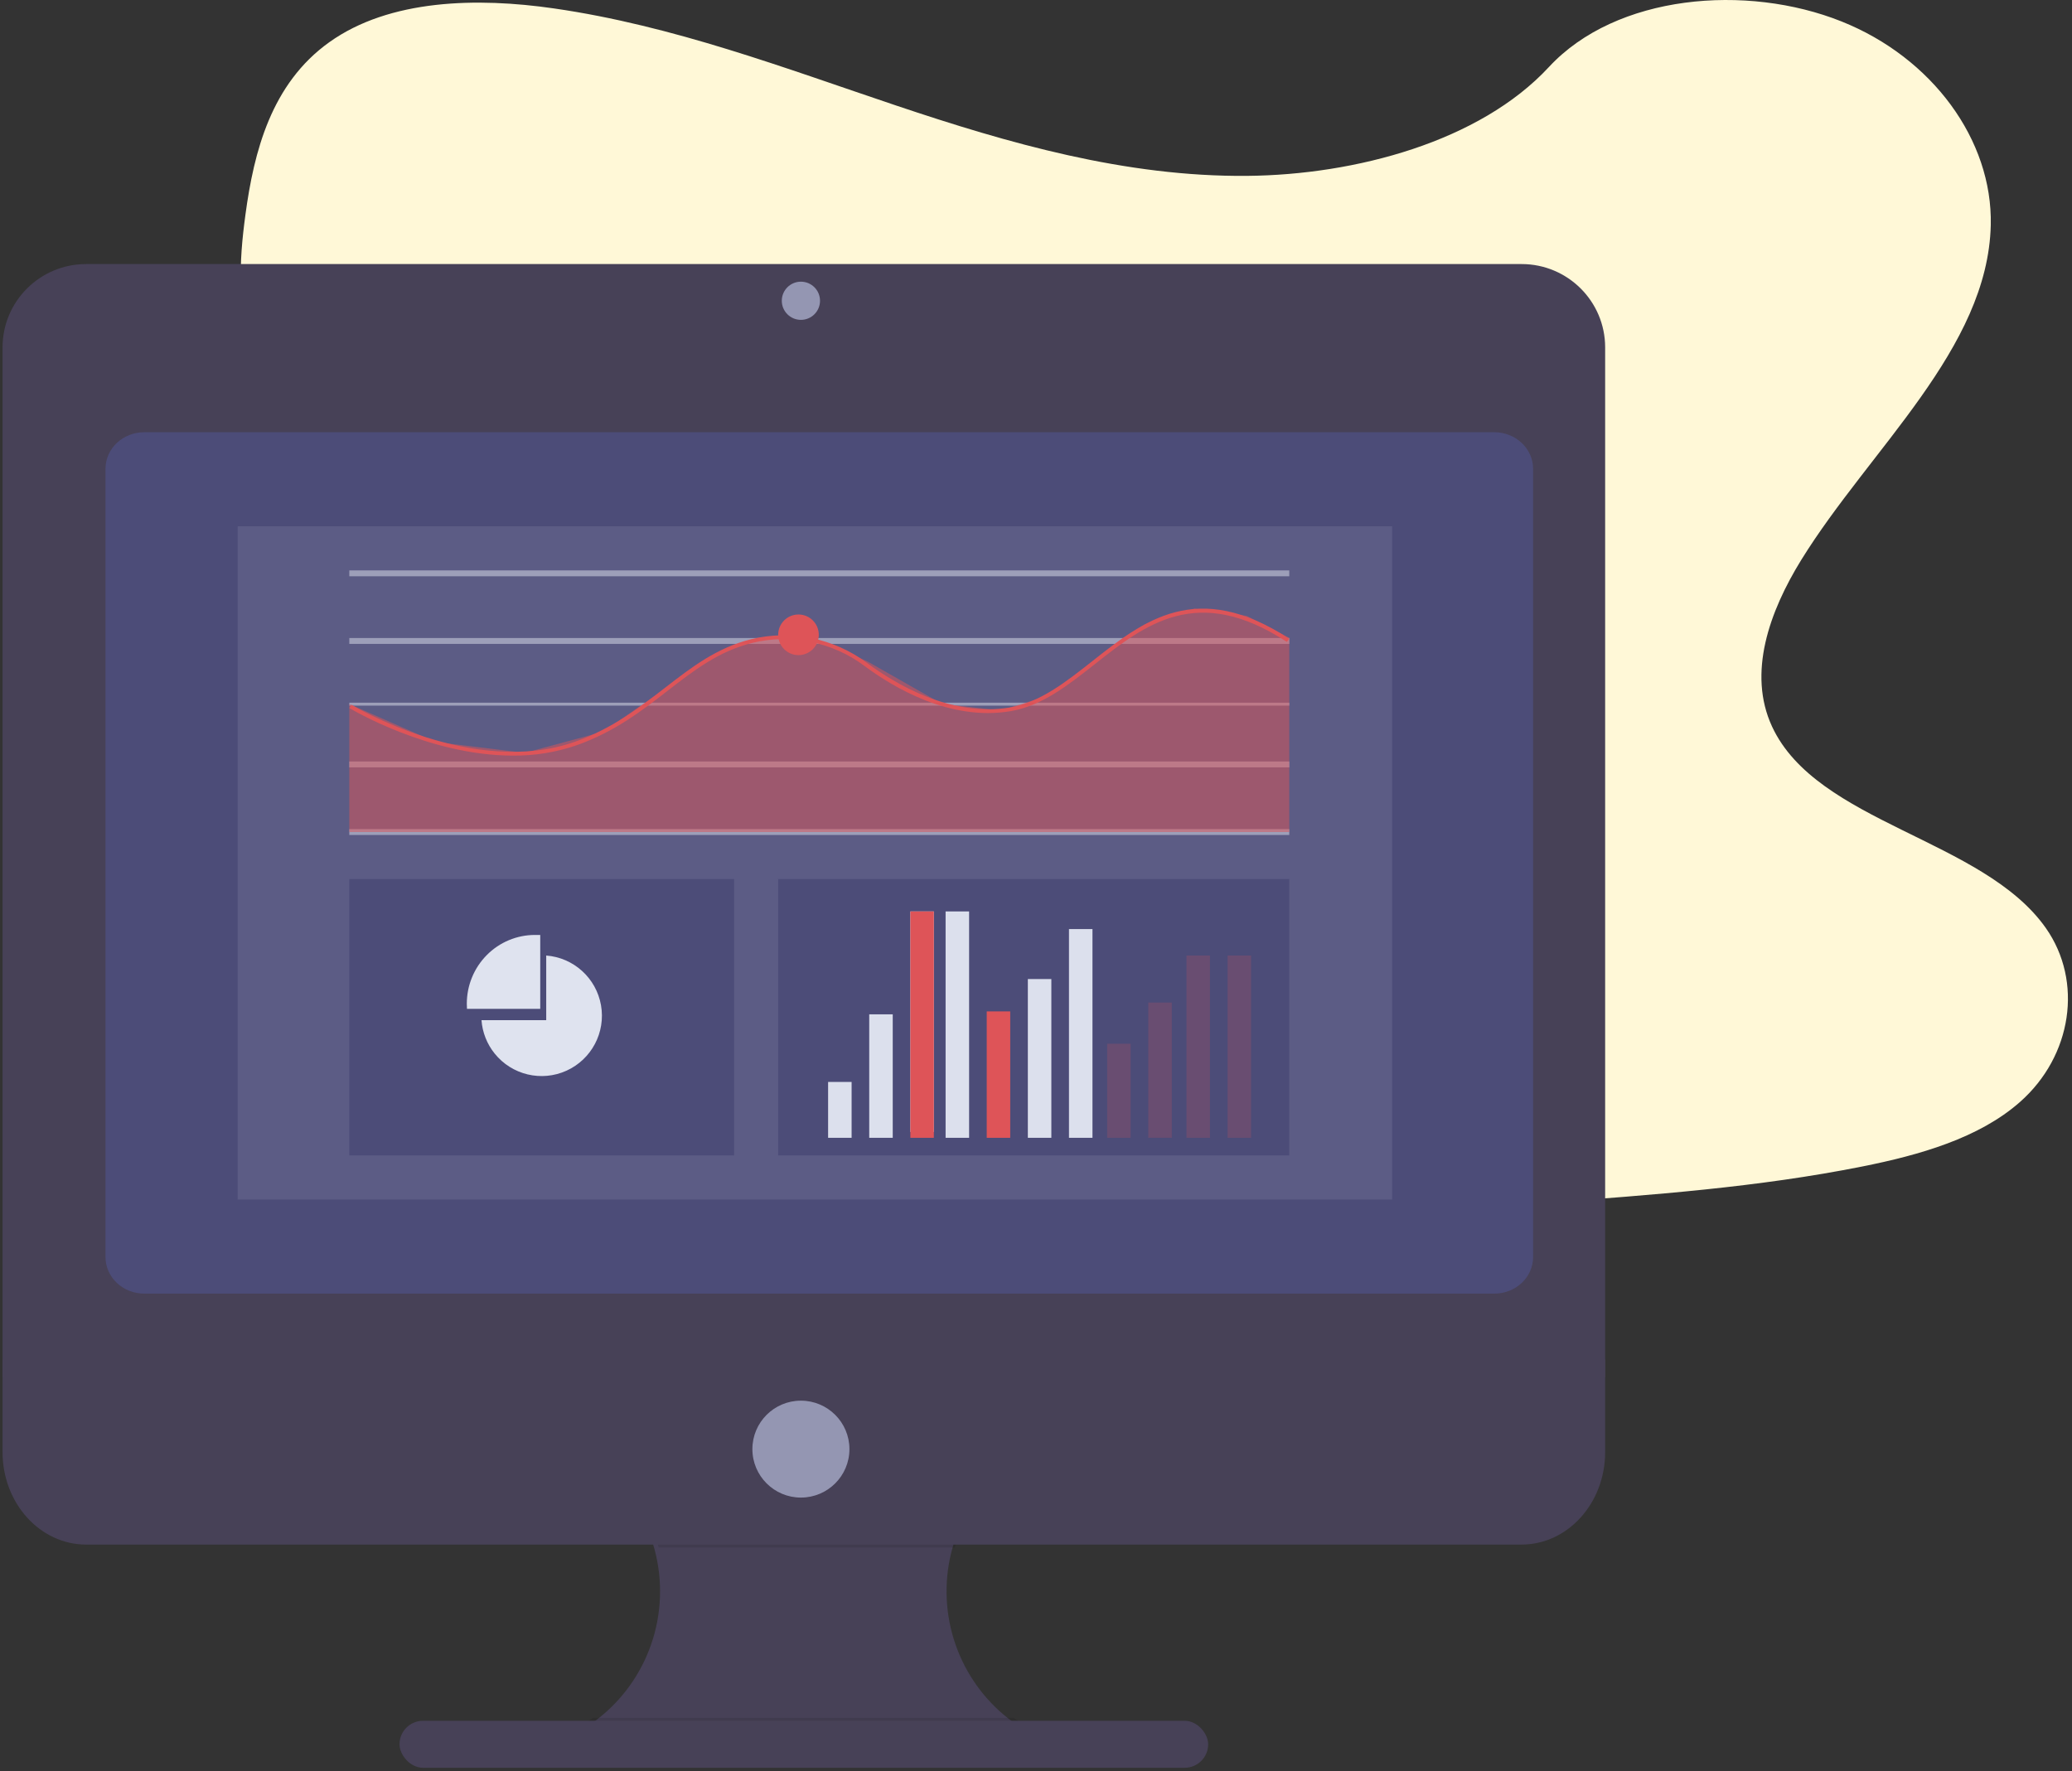 <svg width="510" height="436" viewBox="0 0 510 436" fill="none" xmlns="http://www.w3.org/2000/svg">
<rect x="0" y="0" width="510" height="436" fill="#333333" stroke="none"/>
<path d="M307.026 43.29C277.03 43.571 248.208 35.261 220.65 26.001C193.091 16.741 165.757 6.327 136.367 2.076C117.449 -0.663 95.92 -0.231 81.051 10.39C66.742 20.607 62.506 37.355 60.416 52.81C58.843 64.44 58.075 76.641 63.613 87.222C67.437 94.564 74.043 100.593 78.706 107.587C94.928 131.923 84.867 163.242 68.781 188.399C61.238 200.2 52.415 211.524 46.692 223.985C40.968 236.446 38.56 250.54 44.237 262.752C49.867 274.849 62.697 283.538 76.497 289.488C104.535 301.492 137.215 303.882 169.035 304.641C239.474 306.33 310.096 301.196 380.527 296.067C406.589 294.165 432.77 292.252 458.319 287.155C472.505 284.323 487.115 280.17 497.214 271.248C510.04 259.919 512.766 241.57 503.574 228.465C488.154 206.488 447.185 202.648 436.161 178.822C430.094 165.706 435.496 150.568 443.369 137.81C460.303 110.456 489.307 85.845 490.007 55.382C490.473 34.466 475.591 14.184 453.256 5.272C429.832 -4.082 397.804 -1.375 381.244 16.502C364.187 34.908 333.517 43.046 307.026 43.29Z" fill="#FFF8D7"/>
<path d="M256.848 428.179V432.264H136.7V428.947C151.684 423.366 161.846 409.256 162.441 393.202C163.036 377.148 153.947 362.317 139.417 355.63H256.032C241.842 362.162 232.81 376.483 232.986 392.171C233.163 407.86 242.515 421.972 256.848 428.179Z" fill="#474157"/>
<path opacity="0.1" d="M256.848 354.184C246.001 359.276 237.986 369.108 235.041 380.934H162.125C159.179 369.108 151.164 359.277 140.318 354.184L256.848 354.184Z" fill="black"/>
<path d="M0.628 334.664V357.44C0.628 370.016 9.839 380.211 21.206 380.211H374.513C385.879 380.211 395.091 370.016 395.091 357.44V334.664H0.628Z" fill="#474157"/>
<path opacity="0.1" d="M256.848 426.894V430.818H136.7V427.632C139.993 426.448 143.109 424.845 145.963 422.865H249.481C251.781 424.458 254.25 425.809 256.848 426.894Z" fill="black"/>
<rect x="98.339" y="423.588" width="199.041" height="11.567" rx="5.784" fill="#474157"/>
<path d="M395.091 85.49C395.077 74.168 385.867 64.997 374.513 65H21.221C9.861 64.989 0.642 74.162 0.628 85.49V339.002H395.091V85.49Z" fill="#474157"/>
<path d="M197.136 78.736C199.734 78.736 201.84 76.632 201.84 74.037C201.84 71.442 199.734 69.338 197.136 69.338C194.537 69.338 192.431 71.442 192.431 74.037C192.431 76.632 194.537 78.736 197.136 78.736Z" fill="#9496B2"/>
<path d="M197.136 368.643C203.731 368.643 209.078 363.303 209.078 356.714C209.078 350.126 203.731 344.786 197.136 344.786C190.54 344.786 185.193 350.126 185.193 356.714C185.193 363.303 190.54 368.643 197.136 368.643Z" fill="#9496B2"/>
<path d="M377.353 115.407L377.353 309.438C377.353 314.408 373.079 318.437 367.807 318.437L35.514 318.437C32.982 318.438 30.553 317.49 28.762 315.802C26.972 314.115 25.967 311.825 25.968 309.438L25.968 115.407C25.964 113.018 26.968 110.726 28.759 109.035C30.549 107.345 32.98 106.395 35.514 106.395L367.807 106.395C370.341 106.396 372.77 107.346 374.561 109.037C376.351 110.727 377.355 113.019 377.353 115.407Z" fill="#4C4C78"/>
<rect x="58.504" y="129.553" width="284.144" height="165.726" fill="#5C5C85"/>
<rect opacity="0.5" x="85.978" y="140.408" width="231.364" height="1.447" fill="#DFE3EF"/>
<rect opacity="0.5" x="85.978" y="157.053" width="231.364" height="1.447" fill="#DFE3EF"/>
<rect opacity="0.5" x="85.978" y="172.974" width="231.364" height="0.724" fill="#DFE3EF"/>
<rect opacity="0.5" x="85.978" y="187.448" width="231.364" height="1.447" fill="#DFE3EF"/>
<rect opacity="0.5" x="85.978" y="204.093" width="231.364" height="1.447" fill="#DFE3EF"/>
<path opacity="0.5" d="M317.343 204.817H85.978V173.311L107.201 182.656L129.159 185.317L148.427 180.128L171.672 164.014L183.366 157.979L191.912 156.509L200.091 156.901L213.543 162.836L231.824 173.243L246.168 174.894L257.549 171.388L281.659 153.735L293.972 149.816L306.855 151.596L317.343 157.009V204.817Z" fill="#DE5458"/>
<path d="M126.253 185.999C105.444 185.999 86.22 174.427 85.978 174.281L86.552 173.503C86.847 173.682 116.447 191.488 141.59 182.567C150.757 179.309 157.29 174.26 163.604 169.366C170.196 164.26 176.425 159.435 184.911 157.343C194.65 154.944 205.29 157.115 213.373 163.157C220.282 168.32 234.048 176.594 248.583 174.151C255.999 172.884 262.245 167.962 268.859 162.75C281.519 152.742 294.648 142.412 317.343 157.233L316.734 157.998C294.711 143.605 281.908 153.69 269.531 163.446C262.814 168.739 256.46 173.743 248.776 175.054C233.819 177.607 219.767 169.151 212.719 163.882C204.891 158.035 194.596 155.93 185.184 158.251C176.917 160.286 170.774 165.046 164.271 170.083C157.89 175.026 151.285 180.136 141.967 183.442C136.95 185.179 131.621 186.046 126.253 185.999Z" fill="#DE5458"/>
<path d="M196.538 161.264C199.3 161.264 201.538 159.025 201.538 156.264C201.538 153.502 199.3 151.264 196.538 151.264C193.777 151.264 191.538 153.502 191.538 156.264C191.538 159.025 193.777 161.264 196.538 161.264Z" fill="#DE5458"/>
<rect x="85.978" y="216.396" width="94.715" height="68.027" fill="#4C4C78"/>
<path d="M114.943 248.342H132.974V230.146C132.563 230.146 132.107 230.146 131.681 230.146C127.231 230.142 122.963 231.925 119.815 235.101C116.667 238.277 114.899 242.587 114.899 247.08C114.899 247.481 114.913 247.941 114.943 248.342Z" fill="#DFE3EF"/>
<path d="M121.737 259.319C125.977 264.613 133.261 266.359 139.436 263.56C145.611 260.762 149.108 254.13 147.931 247.447C146.755 240.765 141.205 235.729 134.446 235.212V251.123H118.514C118.733 254.119 119.857 256.977 121.737 259.319Z" fill="#DFE3EF"/>
<rect x="191.538" y="216.396" width="125.804" height="68.027" fill="#4C4C78"/>
<rect x="203.83" y="266.331" width="5.784" height="13.75" fill="#DCE0ED"/>
<rect x="213.952" y="249.686" width="5.784" height="30.395" fill="#DCE0ED"/>
<rect x="224.074" y="224.357" width="5.784" height="54.277" fill="#DFE3EF"/>
<rect x="232.75" y="224.357" width="5.784" height="55.724" fill="#DCE0ED"/>
<rect x="224.074" y="224.357" width="5.784" height="55.724" fill="#DE5458"/>
<rect x="242.872" y="248.962" width="5.784" height="31.119" fill="#DE5458"/>
<rect x="252.994" y="241.002" width="5.784" height="39.079" fill="#DCE0ED"/>
<rect x="263.117" y="228.699" width="5.784" height="51.382" fill="#DCE0ED"/>
<rect opacity="0.2" x="272.516" y="256.923" width="5.784" height="23.158" fill="#DE5458"/>
<rect opacity="0.2" x="282.638" y="246.791" width="5.784" height="33.29" fill="#DE5458"/>
<rect opacity="0.2" x="292.037" y="235.212" width="5.784" height="44.869" fill="#DE5458"/>
<rect opacity="0.2" x="302.159" y="235.212" width="5.784" height="44.869" fill="#DE5458"/>
</svg>
